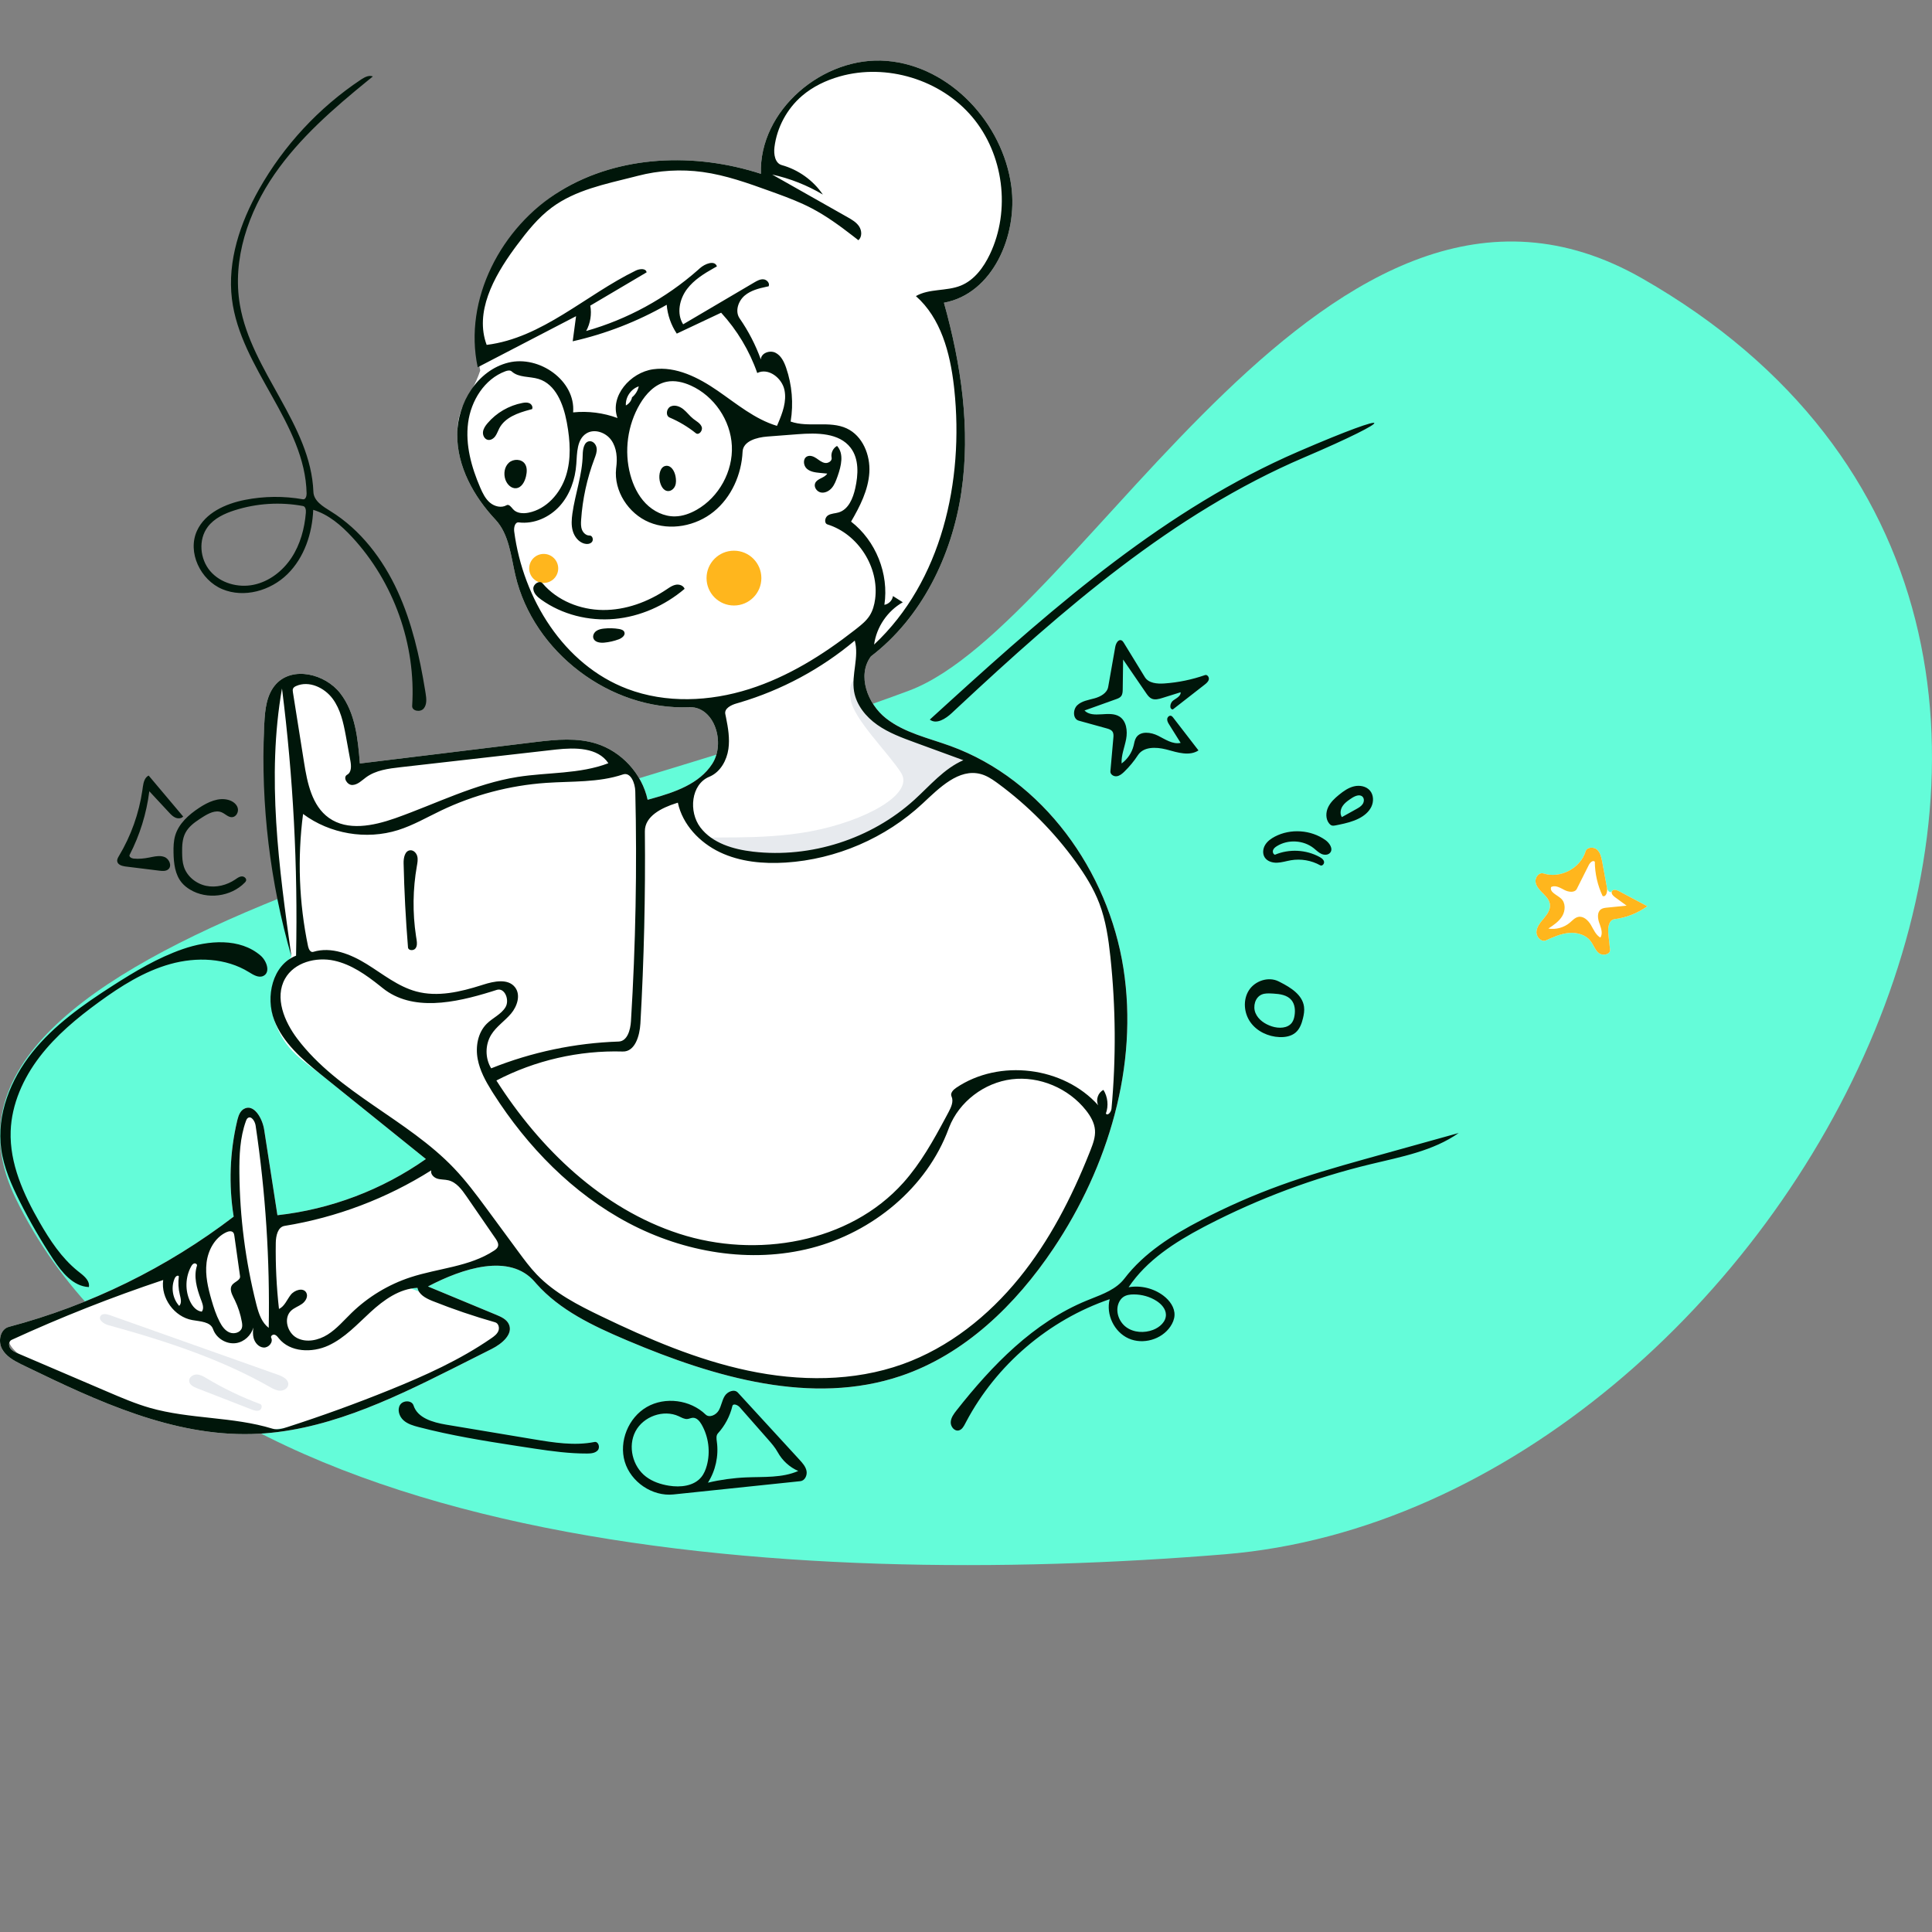 <svg width="360" height="360" viewBox="0 0 360 360" fill="none" xmlns="http://www.w3.org/2000/svg">
<rect x="0" y="0" width="360" height="360" fill="#808080" stroke="none"/>
<path fill-rule="evenodd" clip-rule="evenodd" d="M306.008 51.886C247.76 18.558 202.344 116.386 169.357 128.701C102.876 153.521 -20.606 175.108 2.943 223.361C35.278 289.617 147.785 296.227 228.241 289.617C332.889 281.018 420.529 117.41 306.008 51.886Z" fill="#64FCD9"/>
<path fill-rule="evenodd" clip-rule="evenodd" d="M297.572 158.314C298.172 158.843 298.376 159.672 298.526 160.466L299.439 165.443C299.566 166.136 300.147 166.463 300.37 166.07C300.607 165.652 301.239 165.825 301.663 166.051L306.952 168.865C305.152 170.156 303.029 170.993 300.833 171.277C299.75 171.417 299.575 172.9 299.69 173.986L300.003 176.94C300.101 177.86 298.653 178.173 297.929 177.595C297.206 177.018 296.932 176.051 296.362 175.322C295.441 174.144 293.814 173.705 292.325 173.841C290.836 173.977 289.442 174.602 288.079 175.217C287.201 175.614 286.234 174.563 286.303 173.601C286.364 172.753 286.906 172.042 287.46 171.38L287.68 171.117C288.301 170.38 288.922 169.506 288.817 168.548C288.73 167.75 288.16 167.107 287.589 166.534L287.254 166.198C286.725 165.657 286.222 165.055 286.129 164.314C286.023 163.468 286.795 162.494 287.607 162.756C290.732 163.766 294.496 161.796 295.447 158.652C295.694 157.835 296.932 157.75 297.572 158.314Z" fill="white"/>
<path fill-rule="evenodd" clip-rule="evenodd" d="M297.572 158.314C298.172 158.843 298.376 159.672 298.526 160.466L299.439 165.443C299.566 166.136 299.287 167.207 298.626 166.965C297.685 164.97 297.185 162.768 297.17 160.562C296.811 160.217 296.277 160.73 296.054 161.175L293.822 165.622C293.429 166.405 292.256 166.232 291.481 165.822L291.067 165.603C290.395 165.254 289.663 164.946 289.026 165.289C288.701 166.263 290.146 166.748 290.896 167.449C291.752 168.25 291.702 169.686 291.103 170.694C290.505 171.702 289.493 172.381 288.514 173.026C289.92 173.258 291.419 172.847 292.511 171.931C293.004 171.517 293.455 170.986 294.085 170.854C295.06 170.65 295.936 171.495 296.442 172.353C296.948 173.211 297.348 174.215 298.213 174.71C298.646 174.028 298.414 173.172 298.142 172.384L298.012 172.016C297.699 171.135 297.559 169.968 298.326 169.433C298.614 169.232 298.972 169.173 299.325 169.135L303.097 168.757L300.924 167.174C300.558 166.907 300.147 166.463 300.37 166.07C300.607 165.652 301.239 165.825 301.663 166.051L306.952 168.865C305.152 170.156 303.029 170.993 300.833 171.277C299.75 171.417 299.575 172.9 299.69 173.986L300.003 176.94C300.101 177.86 298.653 178.173 297.929 177.595C297.206 177.018 296.932 176.051 296.362 175.322C295.441 174.144 293.814 173.705 292.325 173.841C290.836 173.977 289.442 174.602 288.079 175.217C287.201 175.614 286.234 174.563 286.303 173.601C286.364 172.753 286.906 172.042 287.46 171.38L287.68 171.117C288.301 170.38 288.922 169.506 288.817 168.548C288.73 167.75 288.16 167.107 287.589 166.534L287.254 166.198C286.725 165.657 286.222 165.055 286.129 164.314C286.023 163.468 286.795 162.494 287.607 162.756C290.732 163.766 294.496 161.796 295.447 158.652C295.694 157.835 296.932 157.75 297.572 158.314Z" fill="#FFB61D"/>
<path fill-rule="evenodd" clip-rule="evenodd" d="M89.487 69.04C87.224 58.982 93.39 42.287 104.407 35.574C115.423 28.861 129.515 28.401 141.784 32.388C141.393 20.535 153.413 10.364 165.231 11.344C177.05 12.323 186.856 22.933 188.444 34.686C189.681 43.843 184.98 54.75 175.89 56.408C179.103 67.889 180.89 79.968 179.126 91.759C177.362 103.55 171.751 115.067 162.282 122.31C159.668 125.827 161.643 131.131 165.084 133.844C168.526 136.556 172.98 137.509 177.099 139.006C194.355 145.278 206.505 162.302 209.337 180.443C212.169 198.584 206.512 217.398 196.289 232.65C189.288 243.097 179.762 252.374 167.845 256.391C151.118 262.031 132.779 256.54 116.536 249.628C110.344 246.993 104.039 243.999 99.668 238.883C94.983 233.398 86.128 236.36 79.742 239.715C83.988 241.477 88.234 243.238 92.48 245C93.393 245.379 94.383 245.828 94.806 246.721C95.696 248.6 93.502 250.408 91.645 251.344C89.649 252.348 87.654 253.353 85.658 254.358C73.408 260.527 60.65 266.83 46.939 267.211C31.95 267.627 17.791 260.927 4.3 254.38C2.801 253.652 1.211 252.842 0.396 251.388C-0.419 249.934 0.037 247.667 1.648 247.241C16.782 243.239 31.11 236.215 43.542 226.702C42.591 220.781 42.816 214.673 44.198 208.837C44.398 207.993 44.686 207.068 45.438 206.636C47.287 205.573 48.893 208.372 49.22 210.479C50.045 215.799 50.87 221.119 51.694 226.439C61.598 225.344 71.21 221.706 79.357 215.969C73.003 210.852 66.648 205.734 60.294 200.617C56.628 197.664 53.089 195.898 51.108 190.116C49.788 186.262 50.854 182.302 54.305 178.238C50.452 159.04 48.767 144.568 49.248 134.822C49.376 132.22 49.667 129.412 51.419 127.484C54.509 124.08 60.578 125.548 63.399 129.178C66.221 132.808 66.693 137.68 67.058 142.263C77.799 140.951 88.541 139.638 99.283 138.326C103.213 137.846 107.283 137.377 111.066 138.546C115.811 140.014 119.623 144.17 120.674 149.025C125.207 147.8 130.144 146.291 132.704 142.354C135.264 138.418 133.096 131.572 128.405 131.775C113.731 132.41 99.38 121.521 96.04 107.218C95.191 103.581 94.861 99.538 92.307 96.812C88.26 92.492 85.177 86.922 85.197 81.003C85.217 75.084 87.697 74.377 89.487 69.04ZM1.896 251.207C2.226 251.7 2.803 251.959 3.349 252.193C8.953 254.591 14.556 256.989 20.16 259.387C22.709 260.478 25.267 261.572 27.934 262.335C35.37 264.463 43.383 263.944 50.776 266.215C51.673 266.491 52.636 266.206 53.529 265.919C59.977 263.841 66.35 261.529 72.629 258.987C79.199 256.328 85.71 253.395 91.543 249.368C92.074 249.002 92.625 248.595 92.867 247.998C93.109 247.4 92.886 246.569 92.266 246.393C88.329 245.275 84.449 243.956 80.647 242.443C79.424 241.957 78.048 241.263 77.789 239.973C74.439 240.108 71.51 242.221 69.039 244.487C66.568 246.753 64.247 249.312 61.202 250.715C58.157 252.119 54.071 251.998 51.962 249.392C51.736 249.113 51.51 248.793 51.164 248.703C50.818 248.612 50.373 248.957 50.534 249.277C50.952 250.105 50.054 251.151 49.128 251.094C48.203 251.036 47.479 250.193 47.251 249.294C47.023 248.395 45.786 250.001 43.994 250.268C42.201 250.536 40.3 249.385 39.704 247.674C39.214 246.263 37.29 246.238 35.82 245.974C32.477 245.374 29.939 241.871 30.409 238.508C20.802 241.712 11.37 245.437 2.167 249.664C1.627 249.912 1.566 250.713 1.896 251.207Z" fill="white"/>
<path d="M136.763 112.828C139.583 112.828 141.87 110.541 141.87 107.72C141.87 104.899 139.583 102.613 136.763 102.613C133.942 102.613 131.655 104.899 131.655 107.72C131.655 110.541 133.942 112.828 136.763 112.828Z" fill="#FFB61D"/>
<path d="M101.31 108.621C102.803 108.621 104.014 107.411 104.014 105.917C104.014 104.424 102.803 103.214 101.31 103.214C99.817 103.214 98.606 104.424 98.606 105.917C98.606 107.411 99.817 108.621 101.31 108.621Z" fill="#FFB61D"/>
<path fill-rule="evenodd" clip-rule="evenodd" d="M161.153 128.219C161.621 130.646 163.011 132.998 164.862 134.457C168.304 137.169 176.04 139.962 180.159 141.458C180.533 141.595 178.42 142.788 175.693 145.427C168.308 152.571 152.16 165.364 136.385 158.935C134.541 158.184 133 157.319 131.744 156.402C130.587 155.557 141.207 156.774 151.136 154.892C161.119 152.999 170.408 147.999 167.921 144.034C165.585 140.308 159.012 133.996 158.5 130.284C157.817 125.338 160.751 126.132 161.153 128.219Z" fill="#E7EAEE"/>
<path fill-rule="evenodd" clip-rule="evenodd" d="M1.693 249.802C1.693 247.821 7.94 246.218 18.62 242.2C25.966 239.437 40.283 231.442 47.328 231.07C52.015 230.822 70.748 237.68 82.973 242.605C89.12 245.082 93.862 246.633 93.862 247.428C93.862 249.023 80.81 256.728 67.47 261.792C60.959 264.263 54.85 266.477 49.248 266.327C32.168 265.872 1.693 254.818 1.693 249.802Z" fill="white"/>
<path fill-rule="evenodd" clip-rule="evenodd" d="M242.988 85.243C218.495 95.704 198.034 113.579 178.539 131.756L177.347 132.869C176.209 133.932 174.483 135.043 173.256 134.086L177.044 130.637C196.865 112.629 217.358 94.773 241.882 84.164C260.737 76.007 260.536 77.748 242.988 85.243ZM137.488 259.489L148.977 272.004C149.54 272.617 150.127 273.276 150.284 274.093C150.442 274.911 149.968 275.909 149.14 275.995L125.484 278.469C121.555 278.88 117.548 276.156 116.416 272.371C115.285 268.585 117.096 264.151 120.518 262.177C123.94 260.203 128.634 260.826 131.475 263.572C132.178 264.252 133.414 263.674 133.914 262.832C134.413 261.991 134.521 260.959 135.037 260.128C135.554 259.296 136.826 258.768 137.488 259.489ZM118.411 266.713C116.944 269.497 117.872 273.268 120.383 275.165C121.613 276.094 123.124 276.593 124.646 276.838C126.796 277.185 129.291 276.922 130.673 275.239C131.178 274.625 131.487 273.872 131.698 273.105C132.401 270.554 132.044 267.727 130.728 265.431C130.37 264.806 129.819 264.153 129.1 264.184C128.758 264.199 128.44 264.372 128.099 264.407C127.533 264.465 127.008 264.142 126.492 263.902C123.639 262.573 119.878 263.929 118.411 266.713ZM136.467 262C136.015 263.883 135.081 265.649 133.777 267.081C133.41 267.484 133.5 268.108 133.574 268.648C133.937 271.28 133.337 274.033 131.914 276.276C134.246 275.724 136.631 275.394 139.026 275.292C142.308 275.152 145.733 275.415 148.742 274.095C147.134 273.396 145.77 272.151 144.926 270.615C144.43 269.712 143.743 268.93 143.062 268.156L137.831 262.211C137.452 261.782 136.6 261.443 136.467 262ZM77.057 261.887C77.807 264.229 80.629 265.032 83.073 265.454L99.386 268.178C103.158 268.808 107.029 269.437 110.78 268.693C111.488 268.553 111.862 269.676 111.395 270.226C110.928 270.776 110.116 270.842 109.394 270.844C106.126 270.855 102.877 270.421 99.643 269.935L96.198 269.409C90.1 268.472 84.006 267.475 78.038 265.921C77.016 265.656 75.958 265.352 75.176 264.643C74.394 263.934 73.987 262.695 74.538 261.794C75.088 260.893 76.735 260.881 77.057 261.887ZM165.231 11.344C177.05 12.323 186.856 22.934 188.444 34.686C189.681 43.843 184.98 54.75 175.89 56.408C179.103 67.889 180.89 79.968 179.126 91.759C177.362 103.55 171.751 115.067 162.282 122.31C159.668 125.827 161.643 131.131 165.084 133.844C168.526 136.556 172.98 137.509 177.099 139.006C194.355 145.278 206.505 162.302 209.337 180.443C212.169 198.584 206.512 217.398 196.289 232.65C189.288 243.097 179.762 252.374 167.845 256.392C151.286 261.974 133.145 256.649 117.024 249.835L116.536 249.628C110.473 247.048 104.302 244.123 99.944 239.2L99.668 238.883C94.983 233.398 86.128 236.36 79.742 239.715L92.48 245C93.393 245.379 94.383 245.828 94.806 246.721C95.696 248.6 93.502 250.408 91.645 251.344L84.165 255.109C72.372 261.028 60.094 266.845 46.939 267.211C32.124 267.622 18.12 261.082 4.771 254.608L3.924 254.196C2.541 253.513 1.144 252.721 0.396 251.388C-0.419 249.934 0.037 247.667 1.648 247.241C16.782 243.239 31.11 236.215 43.542 226.702C42.591 220.781 42.816 214.673 44.198 208.837L44.269 208.554C44.468 207.794 44.769 207.02 45.438 206.636C47.287 205.573 48.893 208.372 49.22 210.479L51.694 226.439C61.598 225.344 71.21 221.706 79.357 215.969L59.782 200.204C56.277 197.368 52.728 194.303 51.108 190.116C49.41 185.726 50.776 179.775 55.167 178.076C55.513 161.446 54.636 144.79 52.546 128.288C49.656 144.769 51.979 161.667 54.305 178.238C50.316 164.432 48.589 149.976 49.211 135.619L49.248 134.822C49.376 132.22 49.667 129.412 51.419 127.484C54.509 124.08 60.578 125.548 63.399 129.178C66.221 132.808 66.693 137.68 67.058 142.263L100.021 138.236C103.721 137.793 107.519 137.45 111.066 138.546C115.811 140.014 119.623 144.17 120.674 149.025L121.448 148.814C125.759 147.621 130.289 146.068 132.704 142.354C135.237 138.46 133.141 131.717 128.554 131.771L128.405 131.775C113.731 132.41 99.38 121.521 96.04 107.218C95.191 103.581 94.861 99.538 92.307 96.812C88.26 92.492 85.177 86.922 85.197 81.003C85.217 75.084 88.991 68.979 94.739 67.564C100.487 66.149 107.289 70.945 106.793 76.843C109.582 76.559 112.434 76.922 115.063 77.895C113.564 73.854 117.449 69.393 121.72 68.806C125.99 68.22 130.151 70.353 133.703 72.796C137.254 75.239 140.648 78.115 144.776 79.354L144.967 78.913C145.82 76.921 146.606 74.793 146.176 72.687C145.714 70.425 143.165 68.469 141.102 69.504C139.653 65.354 137.348 61.505 134.374 58.268L126.107 62.166C125.042 60.571 124.389 58.702 124.23 56.791C118.771 59.91 112.847 62.212 106.714 63.597L107.341 58.915L89.015 68.434C86.309 55.82 93.39 42.287 104.407 35.574C115.423 28.861 129.515 28.401 141.784 32.388C141.393 20.535 153.413 10.364 165.231 11.344ZM255.39 216.931C244.832 219.478 234.583 223.304 224.937 228.297L224.24 228.661C218.895 231.477 213.65 234.85 210.3 239.857C212.562 239.465 214.977 240.054 216.804 241.445C217.958 242.323 218.922 243.64 218.853 245.089C218.818 245.84 218.506 246.556 218.085 247.179C216.442 249.614 212.962 250.603 210.284 249.396C207.606 248.189 206.042 244.927 206.777 242.083C195.416 245.962 185.648 254.308 180.033 264.919L179.845 265.277C179.568 265.811 179.23 266.409 178.644 266.542C177.837 266.724 177.119 265.824 177.156 264.997C177.193 264.171 177.722 263.459 178.234 262.809C184.855 254.402 192.592 246.399 202.495 242.342L203.24 242.042C205.576 241.115 208.022 240.206 209.53 238.229C213.189 233.436 218.456 230.146 223.805 227.361C228.592 224.869 233.543 222.693 238.617 220.853C243.708 219.006 248.914 217.5 254.13 216.04L271.802 211.12C267.023 214.479 261.069 215.56 255.39 216.931ZM30.409 238.508C20.802 241.712 11.37 245.438 2.167 249.664C1.627 249.912 1.566 250.713 1.896 251.207C2.226 251.7 2.803 251.959 3.349 252.193L20.16 259.387C22.709 260.478 25.267 261.572 27.934 262.335C35.37 264.463 43.383 263.944 50.776 266.215C51.673 266.491 52.636 266.206 53.529 265.919C59.977 263.841 66.35 261.529 72.629 258.987C79.199 256.328 85.71 253.395 91.543 249.369C92.074 249.002 92.625 248.595 92.867 247.998C93.109 247.4 92.886 246.569 92.266 246.393C88.329 245.275 84.449 243.956 80.647 242.443L80.383 242.335C79.233 241.855 78.03 241.171 77.789 239.973C74.439 240.108 71.51 242.221 69.039 244.487C66.568 246.753 64.247 249.312 61.202 250.715C58.157 252.119 54.071 251.998 51.962 249.392L51.826 249.222C51.641 248.994 51.441 248.775 51.164 248.703C50.818 248.612 50.373 248.957 50.534 249.277C50.952 250.105 50.054 251.151 49.128 251.094C48.203 251.036 47.479 250.193 47.251 249.294C47.105 248.716 47.117 248.119 47.188 247.523L47.205 247.376C46.794 248.834 45.503 250.043 43.994 250.268C42.201 250.536 40.3 249.385 39.704 247.674C39.214 246.263 37.29 246.238 35.82 245.974C32.477 245.374 29.939 241.871 30.409 238.508ZM53.111 182.368C51.131 185.89 52.97 190.348 55.409 193.57C63.058 203.672 75.869 208.521 84.61 217.695C86.806 220 88.72 222.554 90.61 225.117L96.55 233.185C97.642 234.668 98.738 236.155 100.012 237.485C103.334 240.951 107.708 243.188 112.034 245.27C120.813 249.494 129.843 253.375 139.374 255.391C148.905 257.408 159.031 257.476 168.201 254.188C176.784 251.111 184.179 245.209 189.925 238.129C195.535 231.218 199.652 223.207 202.952 214.937L203.192 214.332C203.666 213.125 204.133 211.864 204.034 210.571C203.93 209.204 203.202 207.962 202.352 206.886C199.111 202.786 193.695 200.467 188.508 201.108C183.402 201.739 178.727 205.282 176.857 210.069L176.77 210.298C172.705 221.316 162.584 229.603 151.214 232.544C139.844 235.484 127.478 233.377 117.1 227.88C106.721 222.383 98.253 213.681 91.939 203.779L91.594 203.233C90.454 201.402 89.417 199.475 89.015 197.363C88.573 195.04 89.022 192.427 90.7 190.76C91.809 189.659 93.386 189.013 94.192 187.675C94.998 186.337 94.052 183.973 92.564 184.451L91.572 184.765C84.737 186.892 76.806 188.542 71.307 184.116L70.778 183.693C68.212 181.654 65.47 179.708 62.283 179.007C58.875 178.257 54.821 179.327 53.111 182.368ZM80.36 218.075C72.068 223.313 62.711 226.857 53.03 228.426C51.752 228.633 51.408 230.29 51.388 231.584C51.324 235.699 51.524 239.818 51.984 243.907C53.033 243.414 53.462 242.18 54.177 241.268C54.892 240.356 56.523 239.856 57.076 240.875C57.462 241.586 56.947 242.478 56.289 242.95C55.631 243.422 54.822 243.677 54.236 244.235C52.776 245.623 53.539 248.353 55.317 249.3C57.095 250.246 59.345 249.752 61.05 248.679C62.755 247.606 64.072 246.034 65.517 244.631C68.609 241.631 72.391 239.346 76.485 238.005C81.683 236.303 87.47 236.05 92.042 233.049C92.35 232.847 92.669 232.61 92.785 232.26C92.944 231.783 92.676 231.287 92.391 230.862L86.92 222.919C86.048 221.653 85.046 220.294 83.552 219.932C82.87 219.766 82.142 219.83 81.472 219.619C80.802 219.408 80.171 218.751 80.36 218.075ZM42.164 229.614C40.031 230.61 38.769 232.951 38.488 235.289C38.207 237.626 38.759 239.979 39.414 242.24C39.816 243.628 40.262 245.012 40.928 246.295C41.352 247.112 41.913 247.928 42.763 248.284C43.613 248.639 44.793 248.32 45.069 247.441C45.183 247.079 45.132 246.687 45.066 246.313C44.819 244.909 44.374 243.539 43.751 242.256L43.489 241.736C43.114 240.985 42.761 240.1 43.243 239.446C43.704 238.82 44.835 238.562 44.727 237.793L43.671 230.284C43.64 230.064 43.604 229.833 43.461 229.663C43.161 229.306 42.587 229.417 42.164 229.614ZM211.274 241.196C210.57 241.193 209.829 241.29 209.263 241.71C208.932 241.956 208.682 242.299 208.506 242.672C207.763 244.248 208.449 246.274 209.857 247.3C211.265 248.326 213.217 248.422 214.847 247.807C216.094 247.337 217.294 246.272 217.252 244.94C217.219 243.889 216.421 243.012 215.542 242.436C214.285 241.614 212.776 241.203 211.274 241.196ZM46.166 208.335C45.986 208.469 45.897 208.69 45.821 208.901C44.712 211.979 44.576 215.315 44.606 218.586C44.683 226.787 45.737 234.979 47.738 242.934L47.838 243.321C48.247 244.874 48.806 246.467 50.073 247.427C50.309 234.823 49.491 222.198 47.631 209.729C47.51 208.92 46.823 207.846 46.166 208.335ZM36.178 235.428C35.913 235.502 35.743 235.755 35.611 235.996C34.529 237.969 34.456 240.463 35.421 242.497C35.853 243.408 36.594 244.295 37.597 244.406C38.006 243.898 37.819 243.164 37.59 242.54L37.392 242.013C36.656 240.017 36.052 237.858 36.701 235.852C36.785 235.591 36.443 235.354 36.178 235.428ZM32.57 238.162C31.811 239.848 32.149 241.97 33.394 243.338C33.908 242.812 33.682 241.952 33.506 241.238C33.232 240.121 33.17 238.953 33.325 237.813C33.133 237.532 32.709 237.852 32.57 238.162ZM48.557 178.058C49.707 179.049 50.438 181.186 49.073 181.848C48.198 182.272 47.207 181.652 46.38 181.139C42.088 178.476 36.599 178.28 31.732 179.634C26.866 180.989 22.515 183.749 18.431 186.724C14.365 189.685 10.444 192.935 7.386 196.93C4.328 200.925 2.166 205.739 1.988 210.767C1.775 216.791 4.378 222.551 7.388 227.774C9.306 231.103 11.469 234.385 14.447 236.802L15.059 237.286C15.904 237.964 16.771 238.805 16.555 239.825C13.637 239.693 11.518 237.082 9.911 234.642C7.626 231.173 5.542 227.571 3.675 223.859C2.122 220.773 0.703 217.558 0.232 214.136C-0.656 207.7 1.958 201.155 6.019 196.084C10.08 191.013 15.486 187.208 20.953 183.698C25.105 181.031 29.379 178.474 34.04 176.854C38.848 175.183 44.701 174.737 48.557 178.058ZM171.928 149.711C165.015 156.164 155.827 160.127 146.389 160.728C142.218 160.993 137.912 160.595 134.137 158.799C130.363 157.003 127.185 153.655 126.307 149.569L125.994 149.666C123.262 150.53 120.135 152.094 120.162 154.909C120.279 166.848 120.001 178.791 119.33 190.712C119.201 192.999 118.33 196.003 116.039 195.935C107.903 195.696 99.713 197.575 92.495 201.336C100.62 214.079 112.175 225.219 126.548 229.886C140.922 234.553 158.257 231.637 168.329 220.371C171.558 216.759 173.934 212.49 176.223 208.213L176.75 207.226C177.236 206.313 177.731 205.229 177.299 204.29C177.023 203.691 177.618 203.068 178.165 202.698C186.202 197.258 198.169 198.734 204.644 205.963C204.131 204.96 204.598 203.577 205.614 203.089C206.421 204.387 206.592 206.061 206.063 207.495C206.413 207.99 207.055 207.193 207.111 206.59C207.974 197.192 207.906 187.708 206.909 178.324C206.549 174.94 206.06 171.535 204.85 168.354C203.788 165.565 202.192 163.009 200.444 160.591C196.421 155.027 191.531 150.091 186.004 146.018L185.602 145.726C184.726 145.098 183.804 144.52 182.768 144.238C178.67 143.123 175.033 146.813 171.928 149.711ZM116.084 144.305C111.515 145.843 106.566 145.547 101.756 145.879C94.978 146.348 88.291 148.111 82.162 151.045C79.523 152.308 76.969 153.794 74.178 154.673C68.25 156.539 61.454 155.387 56.473 151.669C55.399 159.867 55.716 168.245 57.405 176.338C57.514 176.858 57.856 177.523 58.364 177.367C61.733 176.333 65.356 177.796 68.351 179.653C71.347 181.51 74.162 183.825 77.564 184.744C81.555 185.822 85.785 184.825 89.735 183.573L90.031 183.479C92.056 182.829 94.675 182.286 95.973 183.971C97.069 185.392 96.377 187.513 95.218 188.882C94.058 190.251 92.485 191.268 91.54 192.792C90.378 194.664 90.372 197.192 91.525 199.068C99.069 196.043 107.144 194.345 115.269 194.077C116.898 194.024 117.47 191.915 117.57 190.288C118.447 176.03 118.716 161.736 118.377 147.455C118.341 145.933 117.528 143.819 116.084 144.305ZM238.235 182.859L238.558 183.021C240.559 184.038 242.688 185.392 242.986 187.583C243.084 188.305 242.961 189.038 242.789 189.746C242.552 190.725 242.19 191.731 241.429 192.391C240.621 193.091 239.487 193.29 238.419 193.248C236.316 193.167 234.211 192.187 232.993 190.471C231.775 188.755 231.579 186.3 232.715 184.528C233.852 182.757 236.349 181.924 238.235 182.859ZM235.116 185.31C233.869 185.83 233.42 187.516 233.941 188.762C234.461 190.009 235.697 190.829 236.98 191.249C238.293 191.679 239.984 191.644 240.767 190.505C241.027 190.126 241.15 189.67 241.222 189.216C241.379 188.227 241.284 187.132 240.647 186.359C239.858 185.403 238.511 185.21 237.253 185.139L236.941 185.124C236.325 185.096 235.685 185.072 235.116 185.31ZM77.748 159.54C77.906 160.138 77.784 160.77 77.677 161.379C76.918 165.671 76.863 170.087 77.513 174.396L77.633 175.159C77.713 175.699 77.745 176.268 77.435 176.702C77.078 177.203 76.075 177.153 76.025 176.539C75.598 171.318 75.325 166.083 75.205 160.846C75.182 159.845 75.443 158.515 76.441 158.438C77.058 158.39 77.59 158.942 77.748 159.54ZM42.634 149.076C43.372 149.298 44.081 149.803 44.294 150.544C44.508 151.284 44.022 152.219 43.253 152.268C42.536 152.313 41.989 151.66 41.33 151.374C40.148 150.86 38.821 151.578 37.734 152.271L37.181 152.629C36.138 153.316 35.127 154.087 34.554 155.183C33.967 156.304 33.918 157.621 33.936 158.886C33.949 159.766 33.99 160.658 34.262 161.494C34.852 163.308 36.535 164.668 38.402 165.061C40.269 165.454 42.265 164.945 43.845 163.874L44.154 163.664C44.433 163.48 44.725 163.32 45.053 163.304C45.504 163.283 45.998 163.708 45.844 164.133C45.798 164.26 45.704 164.363 45.61 164.46C43.028 167.112 38.571 167.679 35.407 165.759C34.843 165.417 34.317 165.003 33.89 164.499C32.608 162.985 32.369 160.862 32.334 158.878C32.315 157.805 32.342 156.715 32.647 155.685C33.306 153.461 35.169 151.808 37.106 150.531C38.75 149.446 40.747 148.508 42.634 149.076ZM27.699 144.512L34.135 152.154C33.781 152.537 33.16 152.562 32.682 152.354C32.257 152.169 31.918 151.839 31.598 151.499L27.822 147.438C27.308 151.56 26.06 155.589 24.157 159.281C23.971 159.64 24.497 159.944 24.899 159.985C25.881 160.086 26.874 159.974 27.842 159.782L28.341 159.681C29.123 159.526 29.925 159.404 30.654 159.693C31.54 160.043 32.086 161.332 31.376 161.967C30.939 162.358 30.276 162.309 29.693 162.237L23.426 161.462L23.233 161.434C22.614 161.333 21.934 161.091 21.844 160.494C21.789 160.135 21.989 159.791 22.175 159.479C24.406 155.756 25.892 151.589 26.523 147.295L26.618 146.614C26.741 145.778 26.958 144.872 27.699 144.512ZM246.953 156.519C247.73 157.068 248.463 158.147 247.861 158.884C247.485 159.345 246.759 159.357 246.218 159.109C245.676 158.861 245.256 158.416 244.789 158.047C242.874 156.533 239.998 156.373 237.927 157.666C237.632 157.85 237.339 158.079 237.22 158.405C237.1 158.731 237.232 159.17 237.565 159.268C240.208 158.148 243.359 158.305 245.878 159.681C246.243 159.88 246.625 160.145 246.714 160.55C246.804 160.955 246.369 161.441 246.007 161.238C244.363 160.318 242.401 159.979 240.544 160.295C239.679 160.443 238.832 160.727 237.954 160.755C237.076 160.783 236.116 160.49 235.65 159.746C235.22 159.059 235.322 158.132 235.742 157.438C236.161 156.745 236.848 156.254 237.567 155.88C240.493 154.357 244.261 154.613 246.953 156.519ZM159.276 119.365C153.001 124.64 145.627 128.601 137.766 130.923L137.241 131.076C136.22 131.367 134.936 132.013 135.15 133.053L135.283 133.698C135.675 135.637 136.007 137.612 135.728 139.564C135.426 141.668 134.266 143.775 132.346 144.659L132.169 144.736C128.75 146.143 128.27 151.25 130.512 154.19C132.754 157.13 136.642 158.268 140.314 158.693C151.093 159.939 162.341 156.326 170.377 149.034C173.291 146.39 175.899 143.224 179.507 141.653L170.484 138.35C168.049 137.459 165.583 136.551 163.464 135.058C161.346 133.565 159.579 131.391 159.145 128.835C158.615 125.704 160.116 122.427 159.276 119.365ZM55.186 127.829C54.959 127.93 54.728 128.063 54.619 128.286C54.51 128.509 54.547 128.772 54.585 129.017L56.653 142.049C57.262 145.89 58.118 150.146 61.285 152.402C64.755 154.872 69.52 153.904 73.56 152.494L73.776 152.418C81.297 149.747 88.535 146.028 96.418 144.777C102.077 143.879 108.012 144.263 113.364 142.214C111.406 139.26 107.165 139.276 103.618 139.663L74.636 142.957C72.391 143.212 70.032 143.51 68.209 144.845C67.411 145.429 66.656 146.231 65.668 146.272C64.707 146.311 63.871 144.912 64.625 144.397L64.691 144.356C65.517 143.901 65.462 142.715 65.293 141.788L64.416 136.982C63.973 134.598 63.432 132.171 62.005 130.225C60.465 128.123 57.567 126.771 55.186 127.829ZM255.266 147.308C255.965 148.121 255.995 149.37 255.529 150.336C255.063 151.302 254.181 152.013 253.227 152.502C252.076 153.093 250.808 153.401 249.537 153.664L248.902 153.793C248.653 153.843 248.391 153.892 248.15 153.812C247.95 153.746 247.788 153.596 247.656 153.43C247.001 152.609 247.024 151.396 247.467 150.443C247.91 149.49 248.704 148.749 249.52 148.086C250.353 147.408 251.26 146.77 252.305 146.522C253.35 146.274 254.566 146.493 255.266 147.308ZM251.839 148.738L251.505 148.963C251.005 149.305 250.523 149.679 250.186 150.179C249.776 150.79 249.633 151.642 250.038 152.256L252.727 150.76C253.164 150.517 253.618 150.259 253.902 149.846C254.186 149.434 254.243 148.818 253.892 148.461C253.364 147.924 252.466 148.321 251.839 148.738ZM208.958 119.317C209.146 119.393 209.272 119.563 209.382 119.737L213.32 126.169C214.024 127.319 215.625 127.447 216.97 127.352C219.547 127.171 222.099 126.645 224.538 125.793C224.947 125.65 225.335 126.171 225.247 126.595C225.158 127.019 224.794 127.321 224.452 127.588L218.537 132.198C217.811 132.147 218.017 130.958 218.606 130.53L218.78 130.408C219.348 130.025 220.036 129.647 220.001 128.989L216.582 130.057C215.93 130.261 215.204 130.461 214.583 130.175C214.171 129.984 213.882 129.61 213.62 129.234L209.277 122.895L209.202 128.446C209.196 128.901 209.177 129.395 208.888 129.747C208.683 129.996 208.376 130.131 208.07 130.244L202.077 132.394C203.678 133.994 206.673 132.31 208.588 133.516C209.9 134.342 210.124 136.183 209.841 137.707C209.558 139.232 208.909 140.715 208.993 142.263C210.087 141.47 210.89 140.285 211.222 138.975C211.355 138.448 211.421 137.886 211.715 137.427C212.525 136.163 214.458 136.421 215.798 137.097C217.139 137.773 218.529 138.746 219.995 138.424L217.868 135.023C217.674 134.713 217.473 134.377 217.49 134.011C217.507 133.646 217.854 133.276 218.205 133.382C218.358 133.429 218.472 133.55 218.574 133.677L223.319 139.829C221.653 140.928 219.454 140.236 217.529 139.705L217.244 139.631C215.367 139.166 213.075 139.12 212.038 140.711C211.308 141.832 210.45 142.871 209.488 143.801C209.082 144.192 208.62 144.583 208.059 144.647C207.499 144.711 206.855 144.286 206.905 143.724L207.457 137.504C207.493 137.101 207.52 136.663 207.295 136.327C207.059 135.972 206.614 135.835 206.203 135.721L201.019 134.289C199.892 133.978 199.883 132.224 200.729 131.416C201.574 130.608 202.82 130.439 203.946 130.126C205.073 129.814 206.292 129.15 206.495 127.999L207.811 120.546C207.923 119.909 208.358 119.075 208.958 119.317ZM69.474 14.246L68.516 15.025C62.137 20.223 55.851 25.673 51.172 32.431C46.259 39.527 43.243 48.326 44.706 56.832C46.837 69.227 57.924 79.098 58.398 91.665C58.461 93.335 60.161 94.374 61.583 95.25C67.196 98.709 71.356 104.199 74.1 110.194C76.759 116.002 78.179 122.295 79.211 128.601L79.309 129.212C79.463 130.173 79.576 131.268 78.955 132.019C78.335 132.769 76.74 132.507 76.802 131.535C77.529 120.108 73.377 108.45 65.588 100.057C63.565 97.877 61.214 95.856 58.365 95.002C58.183 99.404 56.702 103.889 53.564 106.981C50.427 110.074 45.478 111.487 41.417 109.78C37.356 108.074 34.872 102.921 36.699 98.913C38.23 95.555 42.033 93.859 45.653 93.144C49.206 92.443 52.888 92.406 56.453 93.037C56.933 93.122 57.142 92.451 57.133 91.964C56.875 78.901 44.8 68.673 43.215 55.704C42.348 48.616 44.767 41.481 48.276 35.262C52.885 27.096 59.442 20.037 67.246 14.84L67.451 14.707C68.076 14.313 68.805 13.978 69.474 14.246ZM109.233 80.781C107.485 81.905 107.53 84.399 107.386 86.472C107.187 89.315 106.21 92.16 104.304 94.279C102.397 96.397 99.501 97.699 96.673 97.343C95.942 97.251 95.719 98.309 95.815 99.04C97.459 111.57 105.06 123.871 116.873 128.357C124.095 131.1 132.253 130.735 139.616 128.397C146.804 126.115 153.309 122.057 159.255 117.41L159.689 117.069C160.551 116.389 161.418 115.679 162.017 114.758C162.625 113.824 162.924 112.72 163.07 111.615C163.85 105.697 159.895 99.504 154.198 97.723C153.527 97.513 153.682 96.426 154.27 96.042C154.859 95.658 155.616 95.684 156.288 95.478C158.108 94.922 158.946 92.849 159.361 90.992C159.932 88.44 160.092 85.53 158.511 83.448C156.373 80.633 152.218 80.637 148.694 80.906L142.976 81.344C141.003 81.495 138.463 82.191 138.37 84.168C138.171 88.425 136.295 92.667 132.981 95.348C129.667 98.029 124.895 98.956 120.961 97.315C117.09 95.7 114.355 91.485 114.802 87.324L114.826 87.123C115.059 85.363 114.931 83.451 113.899 82.006C112.868 80.561 110.726 79.82 109.233 80.781ZM156.457 14.244C153.908 14.969 151.459 16.138 149.446 17.862C146.633 20.273 144.763 23.756 144.308 27.432C144.147 28.734 144.406 30.414 145.671 30.764C148.761 31.619 151.526 33.601 153.328 36.254C150.406 34.515 147.204 33.25 143.883 32.523L157.92 40.466C158.734 40.926 159.578 41.415 160.09 42.197C160.602 42.98 160.655 44.148 159.952 44.764L158.971 44C156.512 42.097 153.998 40.252 151.245 38.812C149.152 37.716 146.943 36.866 144.722 36.057L143.51 35.618C139.398 34.135 135.249 32.642 130.919 32.049C126.899 31.499 122.773 31.743 118.846 32.764L118.072 32.962C112.767 34.304 107.236 35.402 102.851 38.645C100.242 40.574 98.2 43.157 96.26 45.758L95.802 46.379C91.948 51.67 88.427 58.194 90.682 64.264C101.034 62.989 109.099 54.979 118.477 50.413C119.193 50.065 120.376 49.958 120.485 50.748L109.991 56.949C110.282 58.55 110.007 60.249 109.225 61.676C116.891 59.509 124.059 55.597 130.032 50.324L130.411 49.986C131.358 49.133 133.184 48.428 133.587 49.637L133.074 49.923C131.191 50.983 129.317 52.141 128.019 53.857C126.603 55.728 126.039 58.448 127.294 60.431L140.542 52.631C141.08 52.314 141.667 51.986 142.288 52.051C142.909 52.117 143.491 52.785 143.223 53.349L142.773 53.443C141.343 53.747 139.893 54.128 138.779 55.059C137.549 56.089 136.911 58.019 137.826 59.337C139.466 61.702 140.797 64.281 141.774 66.987C141.796 65.804 143.409 65.198 144.473 65.718C145.536 66.238 146.099 67.411 146.484 68.53C147.587 71.732 147.878 75.21 147.324 78.551C150.655 79.727 154.562 78.338 157.767 79.826C160.741 81.207 162.196 84.789 161.989 88.062C161.782 91.334 160.236 94.36 158.585 97.193C163.2 100.769 165.666 106.928 164.792 112.701C165.597 112.57 166.277 111.876 166.391 111.068L168.222 112.223C165.358 113.841 163.322 116.845 162.877 120.103C175.456 108.332 179.632 89.676 177.817 72.545L177.746 71.906C177.027 65.72 175.315 59.271 170.663 55.173C173.157 53.735 176.356 54.301 179.025 53.221C181.547 52.201 183.28 49.836 184.451 47.38C188.364 39.17 187.017 28.725 181.148 21.778C175.278 14.831 165.205 11.757 156.457 14.244ZM115.336 117.2C115.733 117.266 116.183 117.4 116.338 117.771C116.587 118.363 115.891 118.905 115.29 119.129C114.416 119.454 113.499 119.663 112.57 119.747C111.791 119.817 110.808 119.667 110.567 118.923C110.409 118.433 110.684 117.883 111.1 117.582C111.517 117.28 112.044 117.178 112.555 117.123C113.48 117.022 114.418 117.049 115.336 117.2ZM101.107 108.711C103.844 111.928 108.127 113.632 112.351 113.665C116.575 113.698 120.719 112.171 124.226 109.816L124.521 109.618C124.966 109.322 125.429 109.044 125.951 108.953C126.589 108.842 127.348 109.11 127.566 109.721C123.898 112.836 119.3 114.893 114.507 115.328C109.714 115.763 104.75 114.533 100.839 111.729C100.134 111.223 99.405 110.557 99.375 109.689C99.346 108.822 100.544 108.05 101.107 108.711ZM43.728 95.084C41.824 95.691 39.908 96.581 38.708 98.178C36.924 100.55 37.236 104.149 39.162 106.407C41.089 108.665 44.347 109.566 47.254 108.966C50.161 108.366 52.684 106.405 54.318 103.927C55.951 101.448 56.751 98.49 56.993 95.532C57.034 95.036 56.944 94.379 56.455 94.288C52.233 93.503 47.819 93.779 43.728 95.084ZM111.18 83.525C111.259 84.207 110.995 84.877 110.752 85.519C109.382 89.151 108.547 92.984 108.285 96.856C108.242 97.483 108.218 98.134 108.448 98.719C108.665 99.271 109.169 99.752 109.754 99.785L109.858 99.786C110.39 99.767 110.642 100.561 110.308 100.975C109.973 101.389 109.345 101.435 108.834 101.283C107.786 100.971 107.035 99.996 106.731 98.946C106.427 97.895 106.505 96.774 106.657 95.692C107.173 92.021 108.514 88.461 108.579 84.755C108.598 83.709 108.812 82.299 109.854 82.216C110.539 82.161 111.1 82.843 111.18 83.525ZM124.206 71.136C122.029 71.584 120.367 73.37 119.238 75.284C116.925 79.207 116.266 84.07 117.452 88.466C117.984 90.44 118.894 92.347 120.322 93.811C121.75 95.274 123.734 96.256 125.778 96.222C127.205 96.199 128.59 95.692 129.829 94.985C133.968 92.624 136.598 87.838 136.371 83.078C136.145 78.318 133.074 73.803 128.729 71.844C127.315 71.207 125.726 70.823 124.206 71.136ZM94.16 69.185C90.27 70.626 87.76 74.665 87.224 78.778C86.689 82.892 87.843 87.053 89.487 90.861C89.93 91.886 90.434 92.929 91.284 93.654C92.135 94.378 93.422 94.703 94.388 94.142C94.838 93.881 95.258 94.491 95.6 94.884C96.28 95.665 97.476 95.732 98.492 95.529C101.839 94.86 104.412 91.935 105.453 88.684C106.459 85.542 106.245 82.141 105.65 78.889L105.587 78.553C104.96 75.274 103.543 71.589 100.35 70.612C98.676 70.1 96.656 70.399 95.362 69.22C95.05 68.936 94.556 69.038 94.16 69.185ZM155.974 83.089C157.289 84.547 156.751 86.811 156.093 88.681L156.039 88.832C155.776 89.566 155.503 90.316 155 90.911C154.496 91.506 153.705 91.921 152.942 91.763C152.179 91.604 151.585 90.719 151.905 90.009C152.303 89.127 153.655 89.082 154.143 88.247L152.825 88.122C151.937 88.038 150.981 87.926 150.323 87.323C149.665 86.721 149.582 85.447 150.382 85.052C150.937 84.778 151.604 85.046 152.117 85.391C152.631 85.736 153.121 86.172 153.733 86.266C154.344 86.36 155.087 85.88 154.961 85.275C154.785 84.433 155.218 83.5 155.974 83.089ZM125.88 88.78C125.984 89.36 126.022 89.974 125.805 90.522C125.588 91.069 125.06 91.527 124.471 91.503C123.56 91.465 123.072 90.415 122.913 89.517C122.716 88.408 123.023 86.881 124.147 86.798C125.109 86.728 125.709 87.831 125.88 88.78ZM97.804 86.425C98.258 87.086 98.194 87.97 98.014 88.752C97.783 89.752 97.203 90.868 96.182 90.972C95.26 91.067 94.472 90.242 94.171 89.365C93.803 88.296 93.981 86.989 94.817 86.226C95.652 85.463 97.164 85.492 97.804 86.425ZM98.654 75.136C99.062 75.324 99.349 75.837 99.143 76.236L98.749 76.339C96.505 76.938 94.112 77.771 93.041 79.8C92.784 80.286 92.617 80.823 92.297 81.27C91.977 81.718 91.438 82.073 90.9 81.96C90.287 81.831 89.932 81.125 89.998 80.502C90.063 79.878 90.442 79.335 90.848 78.858C92.5 76.917 94.828 75.563 97.332 75.087C97.772 75.003 98.247 74.949 98.654 75.136ZM127.334 76.257C128.005 76.798 128.515 77.518 129.193 78.05C129.766 78.499 130.49 78.855 130.75 79.535C131.01 80.215 130.227 81.175 129.659 80.72C128.176 79.531 126.529 78.546 124.78 77.802C123.987 77.464 124.167 76.13 124.94 75.75C125.714 75.37 126.663 75.716 127.334 76.257ZM119.023 71.993C117.561 72.475 116.522 74.014 116.621 75.55C117.18 75.264 117.606 74.729 117.76 74.12L117.738 74.058C118.387 73.546 118.85 72.802 119.023 71.993Z" fill="#00160A"/>
<path fill-rule="evenodd" clip-rule="evenodd" d="M36.636 256.118C37.224 256.123 37.765 256.396 38.279 256.696L38.557 256.86C41.707 258.746 45.031 260.342 48.473 261.619C48.946 261.795 48.799 262.589 48.338 262.794C47.877 262.999 47.345 262.816 46.874 262.633L36.709 258.678C36.059 258.425 35.304 258.039 35.247 257.344C35.19 256.651 35.941 256.112 36.636 256.118Z" fill="#E7EAEE"/>
<path fill-rule="evenodd" clip-rule="evenodd" d="M20.431 245.043L51.877 256.198L52.074 256.272C52.905 256.597 53.804 257.152 53.715 258.011C53.643 258.71 52.869 259.161 52.166 259.137C51.572 259.117 51.023 258.853 50.497 258.562L50.213 258.402C45.828 255.915 41.228 253.864 36.511 252.091C31.166 250.084 25.671 248.434 20.167 246.915C19.325 246.683 18.258 245.931 18.741 245.203C19.079 244.693 19.854 244.839 20.431 245.043Z" fill="#E7EAEE"/>
</svg>

